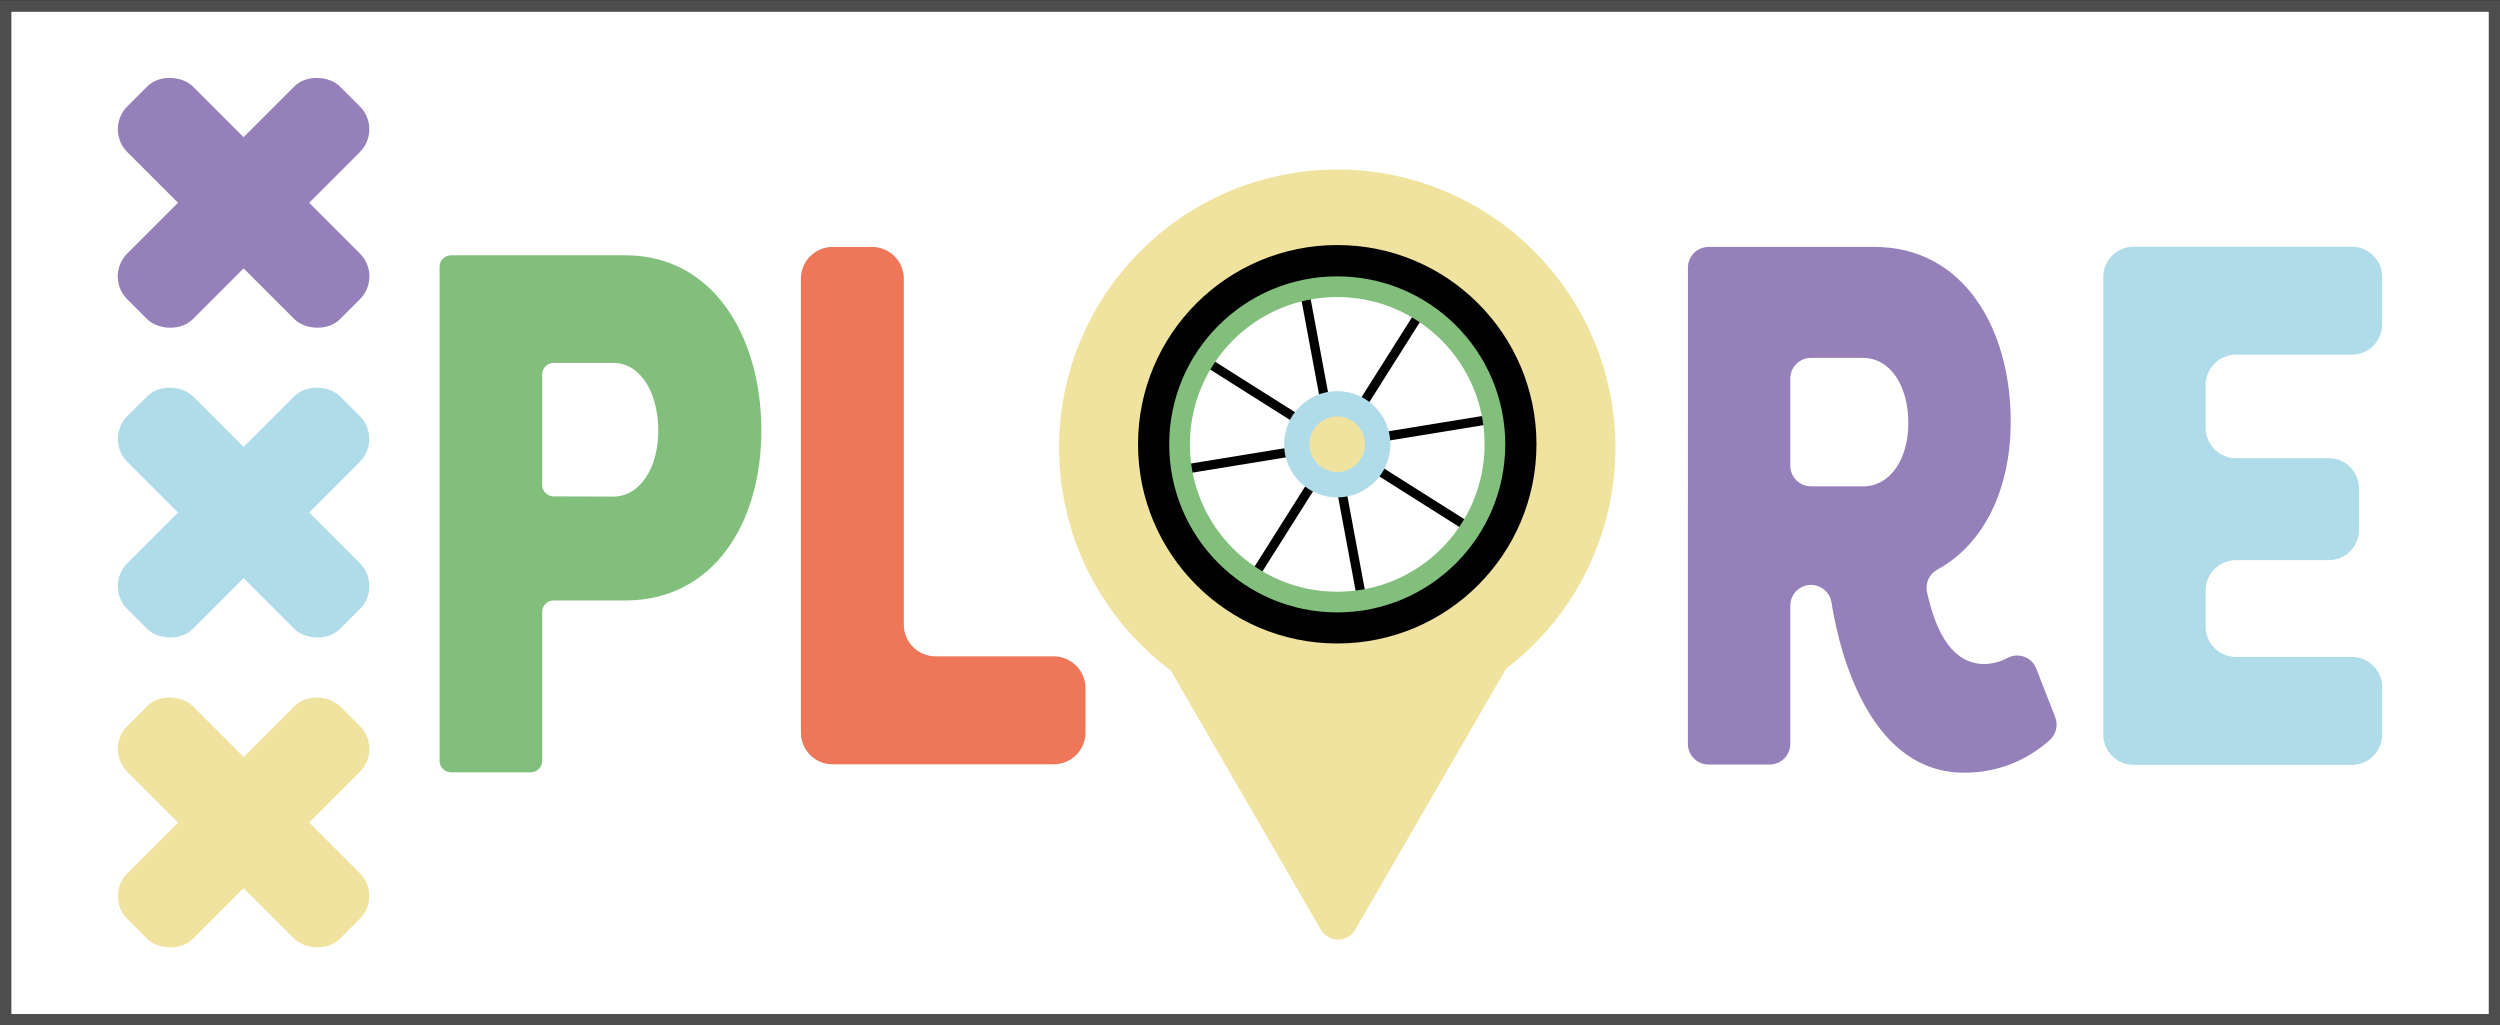 <?xml version="1.0" encoding="UTF-8"?>
<svg id="Laag_1" data-name="Laag 1" xmlns="http://www.w3.org/2000/svg" viewBox="0 0 218.79 89.73">
  <rect x="0" y="0" width="218.79" height="89.73" fill="#333333" stroke="none"/>
  <defs>
    <style>
      .cls-1 {
        stroke-width: 3.63px;
      }

      .cls-1, .cls-2, .cls-3, .cls-4, .cls-5, .cls-6 {
        stroke-miterlimit: 10;
      }

      .cls-1, .cls-3, .cls-4, .cls-6 {
        fill: none;
      }

      .cls-1, .cls-4 {
        stroke: #010101;
      }

      .cls-7, .cls-5 {
        fill: #f0e39f;
      }

      .cls-8 {
        fill: #ee7659;
      }

      .cls-9 {
        fill: #b0dcea;
      }

      .cls-10 {
        fill: #9680b9;
      }

      .cls-11 {
        fill: #82bf7c;
      }

      .cls-2 {
        fill: #fff;
        stroke: #4d4d4d;
        stroke-width: 1.01px;
      }

      .cls-3 {
        stroke: #82bf7c;
        stroke-width: 1.81px;
      }

      .cls-4 {
        stroke-width: .81px;
      }

      .cls-5 {
        stroke: #b0dcea;
        stroke-width: 2.22px;
      }

      .cls-6 {
        stroke: #f0e39f;
        stroke-width: 7.21px;
      }
    </style>
  </defs>
  <rect class="cls-2" x=".49" y=".53" width="217.82" height="88.72"/>
  <g id="Layer_2" data-name="Layer 2">
    <g id="Layer_1-2" data-name="Layer 1-2">
      <path class="cls-7" d="M138.79,46.47l-.27,.46-7.78,13.44-12.14,21c-.49,.83-1.55,1.11-2.38,.62-.26-.15-.47-.36-.62-.62l-12.16-20.99-7.78-13.45-.27-.46,8.49,.85c3.29,2.05,6.79,3.76,10.43,5.09,.89,.27,1.81,.41,2.74,.42,.92-.02,1.83-.16,2.71-.41,4.32-1.63,8.48-3.64,12.45-6l6.58,.05h0Z"/>
      <path class="cls-11" d="M38.47,66.59V23.34c0-.55,.45-1,1-1h15.26c7.7,0,11.9,7.12,11.9,15.33s-4.26,14.88-11.9,14.88h-6.28c-.55,0-1,.45-1,1v13.04c0,.55-.45,1-1,1h-6.97c-.55,0-1-.44-1.01-.99h0Zm15.2-23.13c2.37,0,3.94-2.58,3.94-5.75,0-3.37-1.57-5.95-3.94-5.95h-5.22c-.55,0-1,.45-1,1v9.68c0,.55,.45,1,1,1l5.22,.02Z"/>
      <path class="cls-8" d="M95,60.23v3.87c0,1.54-1.25,2.79-2.79,2.79h-19.34c-1.54,0-2.78-1.24-2.78-2.78h0V24.4c0-1.54,1.23-2.78,2.77-2.79h3.45c1.54,0,2.79,1.25,2.79,2.79h0v30.26c0,1.54,1.24,2.78,2.78,2.78h10.33c1.54,0,2.79,1.25,2.79,2.79h0Z"/>
      <path class="cls-10" d="M169.55,49.85c-.72,.39-1.08,1.21-.9,2,.84,3.79,2.37,6.26,5,6.26,.73,0,1.46-.21,2.1-.56,.89-.43,1.96-.07,2.39,.82,.03,.06,.05,.12,.08,.18l1.64,4.2c.29,.73,.07,1.57-.54,2.07-2.05,1.83-4.7,2.83-7.45,2.8-7.88,0-10.75-9.6-11.59-14.92-.15-.87-.9-1.51-1.79-1.51h0c-1,0-1.81,.81-1.81,1.81v12.1c0,1-.81,1.81-1.81,1.81h-5.34c-1,0-1.81-.81-1.81-1.81V23.43c0-1,.8-1.81,1.8-1.82h14.55c7.7,0,11.9,7.05,11.9,15.27,0,5.98-2.37,10.76-6.42,12.97h0Zm-6.54-7.28c2.43,0,4-2.39,4-5.56s-1.52-5.69-4-5.69h-4.52c-1,0-1.81,.81-1.81,1.81v7.62c0,1,.81,1.81,1.81,1.81h4.52Z"/>
      <path class="cls-9" d="M184.07,64.24V24.24c0-1.46,1.18-2.64,2.64-2.65h19.12c1.46,0,2.65,1.19,2.65,2.65v4.15c0,1.46-1.19,2.65-2.65,2.65h-10.15c-1.46,0-2.65,1.19-2.65,2.65v3.76c0,1.46,1.19,2.65,2.65,2.65h8.13c1.46,0,2.64,1.18,2.64,2.64v3.64c0,1.46-1.18,2.64-2.64,2.64h-8.13c-1.46,0-2.65,1.19-2.65,2.65v3.18c0,1.46,1.19,2.64,2.65,2.64h10.15c1.46,0,2.65,1.19,2.65,2.65v4.15c0,1.46-1.19,2.65-2.65,2.65h-19.12c-1.46,0-2.65-1.2-2.64-2.66v-.04Z"/>
      <circle class="cls-6" cx="117.03" cy="39.18" r="20.74"/>
      <line class="cls-4" x1="129.03" y1="46.47" x2="105.02" y2="31.3"/>
      <line class="cls-4" x1="124.61" y1="26.88" x2="109.46" y2="50.87"/>
      <line class="cls-4" x1="114.01" y1="24.66" x2="119.21" y2="52.56"/>
      <line class="cls-4" x1="103.02" y1="41.17" x2="131.03" y2="36.6"/>
      <circle class="cls-5" cx="117.03" cy="38.88" r="3.54"/>
      <circle class="cls-1" cx="117.03" cy="38.88" r="15.62"/>
      <circle class="cls-3" cx="117.03" cy="38.89" r="13.8"/>
      <rect class="cls-10" x="17.26" y="4.59" width="8.12" height="26.33" rx="2.83" ry="2.83" transform="translate(-6.31 20.27) rotate(-45)"/>
      <rect class="cls-10" x="8.15" y="13.69" width="26.33" height="8.12" rx="2.83" ry="2.83" transform="translate(-6.31 20.27) rotate(-45)"/>
      <rect class="cls-9" x="17.26" y="31.7" width="8.12" height="26.33" rx="2.83" ry="2.83" transform="translate(-25.48 28.21) rotate(-45)"/>
      <rect class="cls-9" x="8.15" y="40.8" width="26.33" height="8.12" rx="2.83" ry="2.83" transform="translate(-25.48 28.21) rotate(-45)"/>
      <rect class="cls-7" x="17.25" y="58.81" width="8.12" height="26.33" rx="2.83" ry="2.83" transform="translate(-44.65 36.15) rotate(-45)"/>
      <rect class="cls-7" x="8.15" y="67.92" width="26.33" height="8.12" rx="2.83" ry="2.83" transform="translate(-44.65 36.16) rotate(-45)"/>
    </g>
  </g>
</svg>